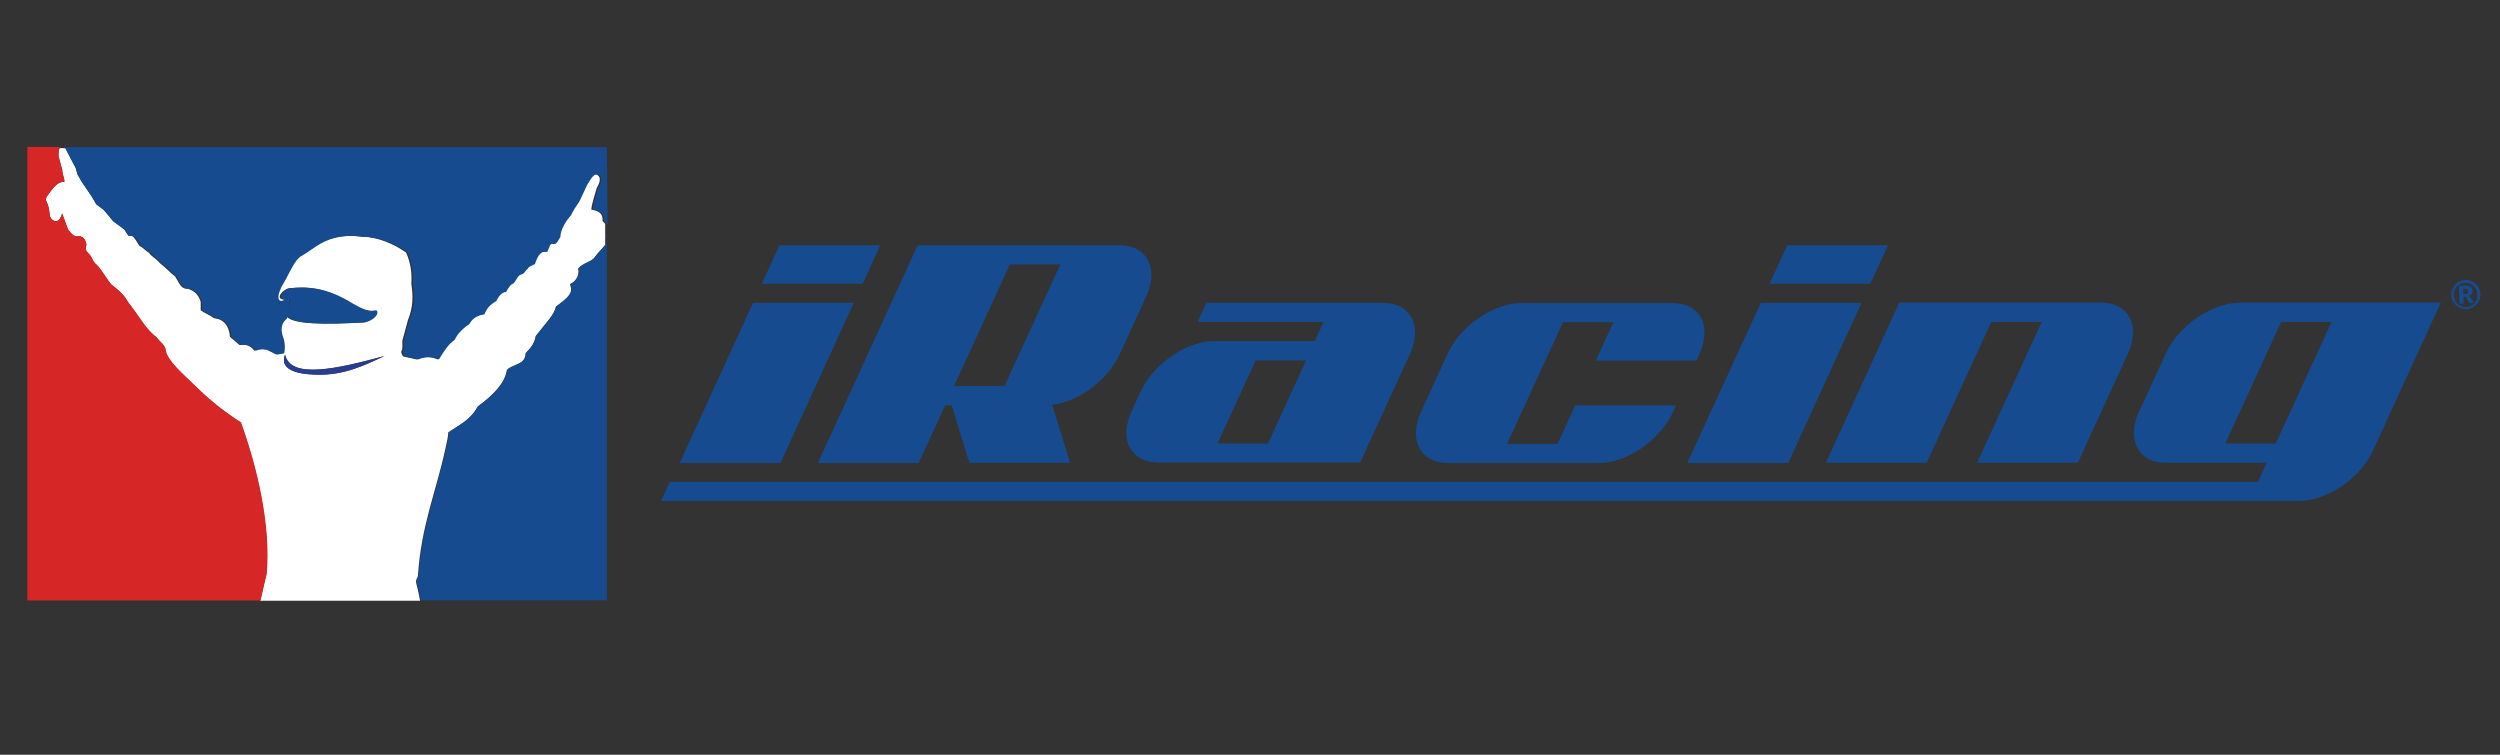 <?xml version="1.0" encoding="utf-8"?>
<!-- Generator: Adobe Illustrator 27.5.0, SVG Export Plug-In . SVG Version: 6.00 Build 0)  -->
<svg version="1.1" id="레이어_1" xmlns="http://www.w3.org/2000/svg" xmlns:xlink="http://www.w3.org/1999/xlink" x="0px"
	 y="0px" viewBox="0 0 106 32" style="enable-background:new 0 0 106 32;" xml:space="preserve">
<rect x="0" y="0" width="106" height="32" fill="#333333" stroke="none"/>
<style type="text/css">
	.st0{fill:#164B90;}
	.st1{fill:none;}
	.st2{fill:#FFFFFF;}
	.st3{fill:#293D90;}
	.st4{fill:#D72626;}
</style>
<g>
	<polygon class="st0" points="36.2,12.84 31.93,12.84 28.82,19.63 33.09,19.63 	"/>
	<polygon class="st0" points="37.32,10.4 33.05,10.4 32.3,12.03 36.58,12.03 	"/>
	<polygon class="st0" points="78.93,12.84 74.66,12.84 71.54,19.63 75.82,19.63 	"/>
	<polygon class="st0" points="80.05,10.4 75.78,10.4 75.03,12.03 79.3,12.03 	"/>
	<path class="st0" d="M40.08,17.18h0.27l0.75,2.44h4.27l-0.75-2.44h-0.27c1.18,0,2.58-0.97,3.13-2.17l1.12-2.44
		c0.55-1.2,0.04-2.17-1.14-2.17h-8.55l-4.23,9.23h4.27L40.08,17.18z M42.82,11.21h2.14l-2.37,5.16h-2.14L42.82,11.21z"/>
	<path class="st0" d="M84.43,13.65h2.14l-2.74,5.97h4.27l2.12-4.62c0.55-1.2,0.04-2.17-1.14-2.17h-8.55l-3.11,6.79h4.27L84.43,13.65
		z"/>
	<path class="st0" d="M58.63,12.84h-7.48l-0.37,0.81h5.34l-0.37,0.81h-4.27c-0.67,0-1.42,0.32-2.04,0.81
		c-0.46,0.37-0.86,0.84-1.09,1.36l-0.37,0.81c-0.55,1.2-0.04,2.17,1.14,2.17h8.55l2.12-4.62C60.32,13.81,59.81,12.84,58.63,12.84z
		 M53.76,18.81h-2.14l1.62-3.53h2.14L53.76,18.81z"/>
	<path class="st0" d="M61.4,19.63h6.41c1.18,0,2.58-0.97,3.13-2.17l0.12-0.27h-4.27l-0.75,1.63h-2.14l2.37-5.16h2.14l-0.75,1.63
		h4.27l0.12-0.27c0.55-1.2,0.04-2.17-1.14-2.17h-6.41c-0.67,0-1.42,0.32-2.04,0.81c-0.46,0.37-0.86,0.84-1.09,1.36l-1.12,2.44
		C59.71,18.66,60.22,19.63,61.4,19.63z"/>
	<path class="st0" d="M94.95,12.84L94.95,12.84C94.95,12.84,94.95,12.84,94.95,12.84c-0.68,0-1.42,0.32-2.04,0.81
		c-0.46,0.37-0.86,0.84-1.09,1.36l-1.12,2.44c-0.24,0.51-0.28,0.99-0.15,1.36c0.16,0.5,0.62,0.81,1.29,0.81h4.27l-0.37,0.81H28.4
		l-0.37,0.81H97.5c0.67,0,1.42-0.32,2.04-0.81c0.46-0.37,0.86-0.84,1.09-1.36l2.86-6.24H94.95z M96.49,18.81h-2.14l2.37-5.16h2.14
		L96.49,18.81z"/>
	<path class="st1" d="M25.26,10.87c0.07-0.09,0.16-0.19,0.25-0.29C25.42,10.68,25.33,10.78,25.26,10.87z"/>
	<path class="st1" d="M25.66,9.46c-0.03-0.03-0.05-0.06-0.08-0.09C25.61,9.4,25.64,9.43,25.66,9.46z"/>
	<path class="st2" d="M2.73,7.71C2.49,7.7,2.36,7.85,2.17,8.08C1.85,8.49,1.94,8.42,2.03,8.69c0.12,0.32-0.01,0.55,0.28,0.68
		c0.15,0.06,0.27-0.11,0.32-0.32c0.09,0.26,0.15,0.41,0.25,0.68c0.1,0.13,0.26,0.34,0.42,0.28c0.25,0,0.32,0.17,0.36,0.35
		c-0.07,0.31,0.01,0.28,0.17,0.48c0.07,0.12,0.14,0.29,0.2,0.33c0.03,0.03,0.11,0.1,0.14,0.14c0.2,0.24,0.34,0.51,0.54,0.75
		c0.37,0.28,0.58,0.49,0.7,0.73c0.59,0.77,0.76,1.16,1.23,1.52c0.12,0.18,0.34,0.3,0.37,0.53c0.05,0.43,0.78,1.07,1.2,1.47
		c0.63,0.62,1.25,1.12,1.99,1.6c0.69,1.9,1.27,4.37,1.09,6.43c-0.1,0.4-0.17,0.75-0.26,1.13h6.78c-0.03-0.16-0.06-0.33-0.1-0.49
		c-0.02-0.12-0.07-0.23-0.07-0.34c0-0.08,0.07-0.15,0.08-0.23c0.14-2.12,0.76-3.53,1.16-5.36c0.06-0.31,0.14-0.59,0.12-0.71
		c0.48-0.33,0.94-0.52,1.25-1.1c0.7-0.51,1.16-1.02,1.24-1.55c0.23-0.25,0.79-0.2,0.79-0.71c0.25-0.25,0.39-0.45,0.43-0.73
		c0.34-0.44,0.82-0.93,0.85-1.24c0.47-0.34,0.79-0.59,0.6-0.95c0.27-0.13,0.42-0.41,0.35-0.67c0.2-0.24,0.6-0.27,0.72-0.51
		c0.07-0.09,0.16-0.19,0.25-0.29c0.06-0.07,0.13-0.14,0.18-0.21v-0.4c0-0.01,0-0.02,0-0.03V9.49c-0.01-0.01-0.02-0.02-0.03-0.03
		c-0.03-0.03-0.06-0.06-0.08-0.09c0.02-0.3-0.14-0.43-0.48-0.48c0.03-0.29,0.15-0.62,0.23-0.92c0.14-0.23,0.17-0.4,0.08-0.51
		c-0.19-0.18-0.33,0.01-0.55,0.39c-0.1,0.2-0.23,0.52-0.34,0.72c-0.13,0.17-0.23,0.33-0.34,0.56c-0.21,0.23-0.45,0.62-0.45,0.92
		c-0.11,0.14-0.13,0.23-0.23,0.3c-0.05-0.02-0.13-0.05-0.21,0.05c-0.03,0.13-0.11,0.2-0.11,0.29c-0.23-0.09-0.41,0.12-0.53,0.51
		c-0.08,0.05-0.28,0.11-0.29,0.18c-0.1,0.07-0.13,0.18-0.23,0.24c-0.22,0.03-0.25,0.26-0.39,0.4c-0.13,0.05-0.23,0.21-0.31,0.36
		c-0.16-0.01-0.33,0.21-0.41,0.38c-0.3,0.18-0.41,0.32-0.51,0.57c-0.23,0.02-0.51,0.14-0.64,0.41c-0.24,0.15-0.51,0.41-0.62,0.67
		c-0.25,0.17-0.42,0.42-0.67,0.83c-0.27-0.13-0.57-0.13-0.88,0c-0.19-0.05-0.37-0.08-0.56-0.12c-0.11-0.11-0.12-0.22-0.05-0.32
		c0-0.12,0-0.23,0-0.36c0.08-0.29,0.16-0.58,0.24-0.88c0.22-0.53,0.22-1.02,0.14-1.52c0.03-0.45-0.02-0.87-0.22-1.33
		c-0.51-0.37-1.24-0.67-1.85-0.67c-0.77-0.1-1.3,0-1.82,0.28c-0.28,0.16-0.54,0.37-0.82,0.53c-0.31,0.15-0.57,0.87-0.85,1.3
		c-0.29,0.62-0.06,0.69,0.2,0.56h0.01c-0.51-0.02-0.05-0.47,0.17-0.49c0.73-0.07,1.52-0.05,2.64,0.65c0.35,0.2,0.69,0.38,1.01,0.29
		c0.14,0.17-0.15,0.42-0.49,0.51c-1.62,0.09-3.14,0.1-3.29-0.3c0.06-0.22,0.07-0.46,0.11-0.67c-0.03,0-0.05,0-0.08,0.01
		c0.11,0.06-0.02,0.51-0.05,0.8c-0.21,0.15-0.27,0.38-0.2,0.68c0.08,0.23,0.15,0.46,0.08,0.79c-0.09,0.02-0.19,0.03-0.28,0.05
		c-0.14-0.07-0.26-0.14-0.4-0.2c-0.22-0.05-0.38-0.03-0.52,0.04c-0.21-0.26-0.42-0.27-0.63-0.24c-0.14-0.12-0.27-0.23-0.41-0.35
		c-0.03-0.44-0.25-0.75-0.68-0.79c-0.18-0.14-0.37-0.2-0.56-0.33c0-0.12,0-0.24,0-0.36c-0.07-0.23-0.19-0.44-0.55-0.56
		c-0.29,0.03-0.36-0.25-0.53-0.51c-0.23-0.19-0.44-0.41-0.67-0.59c-0.11-0.16-0.33-0.25-0.44-0.42c-0.15-0.08-0.23-0.21-0.4-0.29
		c-0.06-0.06-0.15-0.27-0.26-0.37C5.63,9.99,5.53,10,5.45,10C5.37,9.88,5.35,9.86,5.27,9.73C5.11,9.61,4.95,9.49,4.79,9.37
		c-0.13-0.16-0.26-0.32-0.4-0.48C4.28,8.81,4.18,8.73,4.07,8.65C3.87,8.24,3.51,7.83,3.34,7.49C3.22,7.32,3.27,7.19,3.15,7.02
		C3.09,6.9,3.03,6.79,2.98,6.68l-0.21-0.4H2.53c-0.04,0.07-0.05,0.2-0.05,0.34c0.05,0.2,0.11,0.4,0.16,0.6
		C2.64,7.4,2.73,7.52,2.73,7.71z M12.09,15.03c0.23,1.06,2.19,0.61,4.22,0.06c-0.85,0.4-1.72,0.82-2.86,0.79
		C12.43,15.87,11.87,15.61,12.09,15.03z"/>
	<path class="st0" d="M25.73,9.89c-0.01,0.02-0.03,0.04-0.04,0.05c0,0.08,0.02,0.13,0.04,0.17V9.89z"/>
	<path class="st3" d="M13.44,15.89c1.14,0.03,2.01-0.4,2.86-0.79c-2.02,0.55-3.99,0.99-4.22-0.06
		C11.87,15.61,12.43,15.87,13.44,15.89z"/>
	<path class="st3" d="M25.66,9.46c0.01,0.01,0.02,0.02,0.03,0.03v0C25.68,9.48,25.67,9.47,25.66,9.46z"/>
	<path class="st3" d="M25.69,10.37v-0.01c-0.06,0.07-0.12,0.14-0.18,0.21C25.57,10.51,25.63,10.44,25.69,10.37z"/>
	<path class="st3" d="M2.98,6.68C3.03,6.79,3.09,6.9,3.15,7.02L2.98,6.68z"/>
	<path class="st0" d="M25.73,6.24H2.71c0.02,0,0.03,0.01,0.05,0.02C2.83,6.4,2.9,6.54,2.98,6.68l0.18,0.34
		c0.12,0.17,0.06,0.31,0.19,0.48c0.17,0.33,0.52,0.75,0.73,1.16c0.11,0.08,0.21,0.16,0.32,0.24c0.14,0.16,0.27,0.32,0.4,0.48
		c0.16,0.12,0.32,0.23,0.49,0.36C5.35,9.86,5.37,9.88,5.45,10c0.07,0,0.18-0.02,0.27,0.06c0.11,0.1,0.2,0.31,0.26,0.37
		c0.16,0.08,0.24,0.21,0.4,0.29c0.11,0.16,0.33,0.25,0.44,0.42c0.23,0.18,0.44,0.4,0.67,0.59c0.17,0.26,0.24,0.54,0.53,0.51
		c0.36,0.12,0.48,0.33,0.55,0.56c0,0.12,0,0.24,0,0.36c0.19,0.14,0.38,0.2,0.56,0.33c0.42,0.04,0.65,0.34,0.68,0.79
		c0.14,0.12,0.27,0.23,0.41,0.35c0.21-0.03,0.42-0.02,0.63,0.24c0.14-0.06,0.31-0.09,0.52-0.04c0.14,0.06,0.26,0.13,0.4,0.2
		c0.09-0.02,0.19-0.03,0.28-0.05c0.07-0.33,0-0.57-0.08-0.79c-0.07-0.3-0.01-0.52,0.2-0.68c0.04-0.3,0.16-0.74,0.05-0.8
		c0.03-0.01,0.05-0.01,0.08-0.01c-0.04,0.21-0.05,0.45-0.11,0.67c0.14,0.4,1.67,0.39,3.29,0.3c0.33-0.08,0.62-0.33,0.49-0.51
		c-0.32,0.09-0.66-0.09-1.01-0.29c-1.13-0.7-1.91-0.72-2.64-0.65c-0.22,0.02-0.69,0.47-0.17,0.49h-0.01
		c-0.26,0.13-0.49,0.06-0.2-0.56c0.28-0.43,0.54-1.15,0.85-1.3c0.28-0.16,0.54-0.37,0.82-0.53c0.52-0.28,1.06-0.38,1.82-0.28
		c0.61,0,1.34,0.3,1.85,0.67c0.2,0.46,0.24,0.88,0.22,1.33c0.08,0.5,0.08,0.98-0.14,1.52c-0.08,0.3-0.16,0.59-0.24,0.88
		c0,0.13,0,0.24,0,0.36c-0.07,0.11-0.06,0.22,0.05,0.32c0.19,0.04,0.37,0.07,0.56,0.12c0.31-0.13,0.6-0.13,0.88,0
		c0.25-0.41,0.42-0.66,0.67-0.83c0.11-0.26,0.38-0.51,0.62-0.67c0.14-0.27,0.42-0.39,0.64-0.41c0.1-0.25,0.21-0.39,0.51-0.57
		c0.07-0.17,0.24-0.39,0.41-0.38c0.08-0.15,0.18-0.32,0.31-0.36c0.14-0.14,0.17-0.37,0.39-0.4c0.1-0.06,0.13-0.17,0.23-0.24
		c0.01-0.07,0.21-0.14,0.29-0.18c0.13-0.4,0.3-0.6,0.53-0.51c0-0.09,0.08-0.16,0.11-0.29c0.08-0.1,0.16-0.07,0.21-0.05
		c0.11-0.06,0.13-0.15,0.23-0.3c0-0.3,0.24-0.69,0.45-0.92c0.11-0.23,0.22-0.39,0.34-0.56c0.11-0.2,0.24-0.52,0.34-0.72
		c0.22-0.38,0.36-0.57,0.55-0.39c0.09,0.12,0.06,0.29-0.08,0.51c-0.08,0.3-0.21,0.63-0.23,0.92c0.34,0.05,0.5,0.18,0.48,0.48
		c0.03,0.03,0.06,0.06,0.08,0.09c0.01,0.01,0.02,0.02,0.03,0.03v0c0.01,0.02,0.03,0.03,0.04,0.05L25.73,6.24z"/>
	<path class="st0" d="M25.69,10.36v0.01c-0.06,0.07-0.12,0.13-0.18,0.2c-0.09,0.1-0.18,0.2-0.25,0.29
		c-0.13,0.23-0.52,0.26-0.72,0.51c0.07,0.26-0.08,0.54-0.35,0.67c0.18,0.36-0.14,0.6-0.6,0.95c-0.03,0.31-0.51,0.79-0.85,1.24
		c-0.05,0.28-0.18,0.48-0.43,0.73c0,0.51-0.55,0.46-0.79,0.71c-0.08,0.53-0.53,1.04-1.24,1.55c-0.32,0.58-0.78,0.78-1.25,1.1
		c0.03,0.13-0.05,0.41-0.12,0.71c-0.4,1.83-1.01,3.24-1.16,5.36c-0.01,0.08-0.08,0.15-0.08,0.23c0,0.12,0.05,0.23,0.07,0.34
		c0.03,0.16,0.07,0.33,0.1,0.49h7.89l0-15.15C25.71,10.33,25.7,10.35,25.69,10.36z"/>
	<path class="st4" d="M10.22,17.91c-0.75-0.48-1.36-0.97-1.99-1.6c-0.42-0.41-1.16-1.04-1.2-1.47C7,14.61,6.77,14.49,6.65,14.31
		c-0.47-0.36-0.64-0.75-1.23-1.52c-0.13-0.24-0.33-0.45-0.7-0.73c-0.2-0.24-0.34-0.51-0.54-0.75c-0.03-0.04-0.11-0.11-0.14-0.14
		c-0.06-0.05-0.13-0.22-0.2-0.33c-0.16-0.2-0.24-0.17-0.17-0.48c-0.05-0.18-0.11-0.35-0.36-0.35c-0.16,0.06-0.32-0.15-0.42-0.28
		c-0.1-0.27-0.16-0.42-0.25-0.68C2.58,9.26,2.47,9.43,2.31,9.37C2.02,9.25,2.15,9.02,2.03,8.69C1.94,8.42,1.85,8.49,2.17,8.08
		C2.36,7.85,2.49,7.7,2.73,7.71c0-0.19-0.09-0.31-0.09-0.5c-0.05-0.2-0.11-0.4-0.16-0.6c0-0.18,0.01-0.33,0.09-0.38H1.16v19.23h9.89
		c0.09-0.38,0.16-0.73,0.26-1.13C11.49,22.28,10.91,19.81,10.22,17.91z"/>
	<path class="st0" d="M103.93,12.51c0-0.06,0.01-0.11,0.02-0.16c0.01-0.05,0.03-0.1,0.06-0.15c0.03-0.05,0.06-0.09,0.09-0.13
		c0.04-0.04,0.08-0.07,0.12-0.1c0.05-0.03,0.09-0.05,0.15-0.07c0.05-0.02,0.11-0.02,0.16-0.03c0.06,0,0.11,0.01,0.16,0.02
		c0.05,0.01,0.1,0.03,0.15,0.06c0.05,0.03,0.09,0.06,0.13,0.09c0.04,0.04,0.07,0.08,0.1,0.12c0.03,0.05,0.05,0.09,0.07,0.15
		c0.02,0.05,0.02,0.11,0.03,0.16c0,0.06,0,0.11-0.02,0.16c-0.01,0.05-0.03,0.1-0.06,0.15c-0.03,0.05-0.06,0.09-0.09,0.13
		c-0.04,0.04-0.08,0.07-0.12,0.1c-0.05,0.03-0.09,0.05-0.15,0.07c-0.05,0.02-0.11,0.02-0.16,0.03c-0.06,0-0.11-0.01-0.16-0.02
		c-0.05-0.01-0.1-0.03-0.15-0.06c-0.05-0.03-0.09-0.06-0.13-0.09c-0.04-0.04-0.07-0.08-0.1-0.12c-0.03-0.04-0.05-0.09-0.07-0.14
		C103.94,12.62,103.93,12.56,103.93,12.51z M104.04,12.51c0,0.07,0.02,0.14,0.04,0.2c0.03,0.06,0.06,0.12,0.11,0.16
		c0.05,0.05,0.1,0.08,0.16,0.11c0.06,0.03,0.13,0.04,0.2,0.04c0.07,0,0.14-0.02,0.2-0.04c0.06-0.03,0.11-0.07,0.16-0.11
		c0.04-0.05,0.08-0.1,0.1-0.17c0.02-0.06,0.04-0.13,0.03-0.2c0-0.05-0.01-0.09-0.02-0.14c-0.01-0.04-0.03-0.09-0.05-0.12
		c-0.02-0.04-0.05-0.07-0.08-0.1c-0.03-0.03-0.07-0.06-0.1-0.08c-0.04-0.02-0.08-0.04-0.12-0.05c-0.04-0.01-0.09-0.02-0.14-0.02
		c-0.05,0-0.09,0.01-0.13,0.02c-0.04,0.01-0.08,0.03-0.12,0.05c-0.04,0.02-0.07,0.05-0.1,0.08c-0.03,0.03-0.05,0.07-0.08,0.11
		c-0.02,0.04-0.04,0.08-0.05,0.13C104.04,12.41,104.04,12.46,104.04,12.51z M104.45,12.6l0.01,0.27l-0.18,0l-0.02-0.75l0.27-0.01
		c0.1,0,0.18,0.01,0.23,0.05c0.05,0.04,0.07,0.09,0.08,0.16c0,0.05-0.01,0.09-0.04,0.13c-0.02,0.04-0.06,0.07-0.12,0.08
		c0.01,0.01,0.02,0.02,0.03,0.03c0.01,0.01,0.02,0.02,0.03,0.04l0.16,0.25l-0.17,0c-0.03,0-0.04-0.01-0.05-0.03l-0.12-0.22
		c-0.01-0.01-0.01-0.01-0.02-0.02c-0.01,0-0.02-0.01-0.03-0.01L104.45,12.6z M104.45,12.47l0.07,0c0.03,0,0.05,0,0.07-0.01
		c0.02-0.01,0.03-0.01,0.04-0.02c0.01-0.01,0.02-0.02,0.02-0.04c0-0.01,0.01-0.03,0-0.05c0-0.02,0-0.03-0.01-0.05
		c0-0.01-0.01-0.02-0.02-0.03c-0.01-0.01-0.02-0.01-0.04-0.02c-0.02,0-0.04-0.01-0.06,0l-0.09,0L104.45,12.47z"/>
</g>
</svg>
